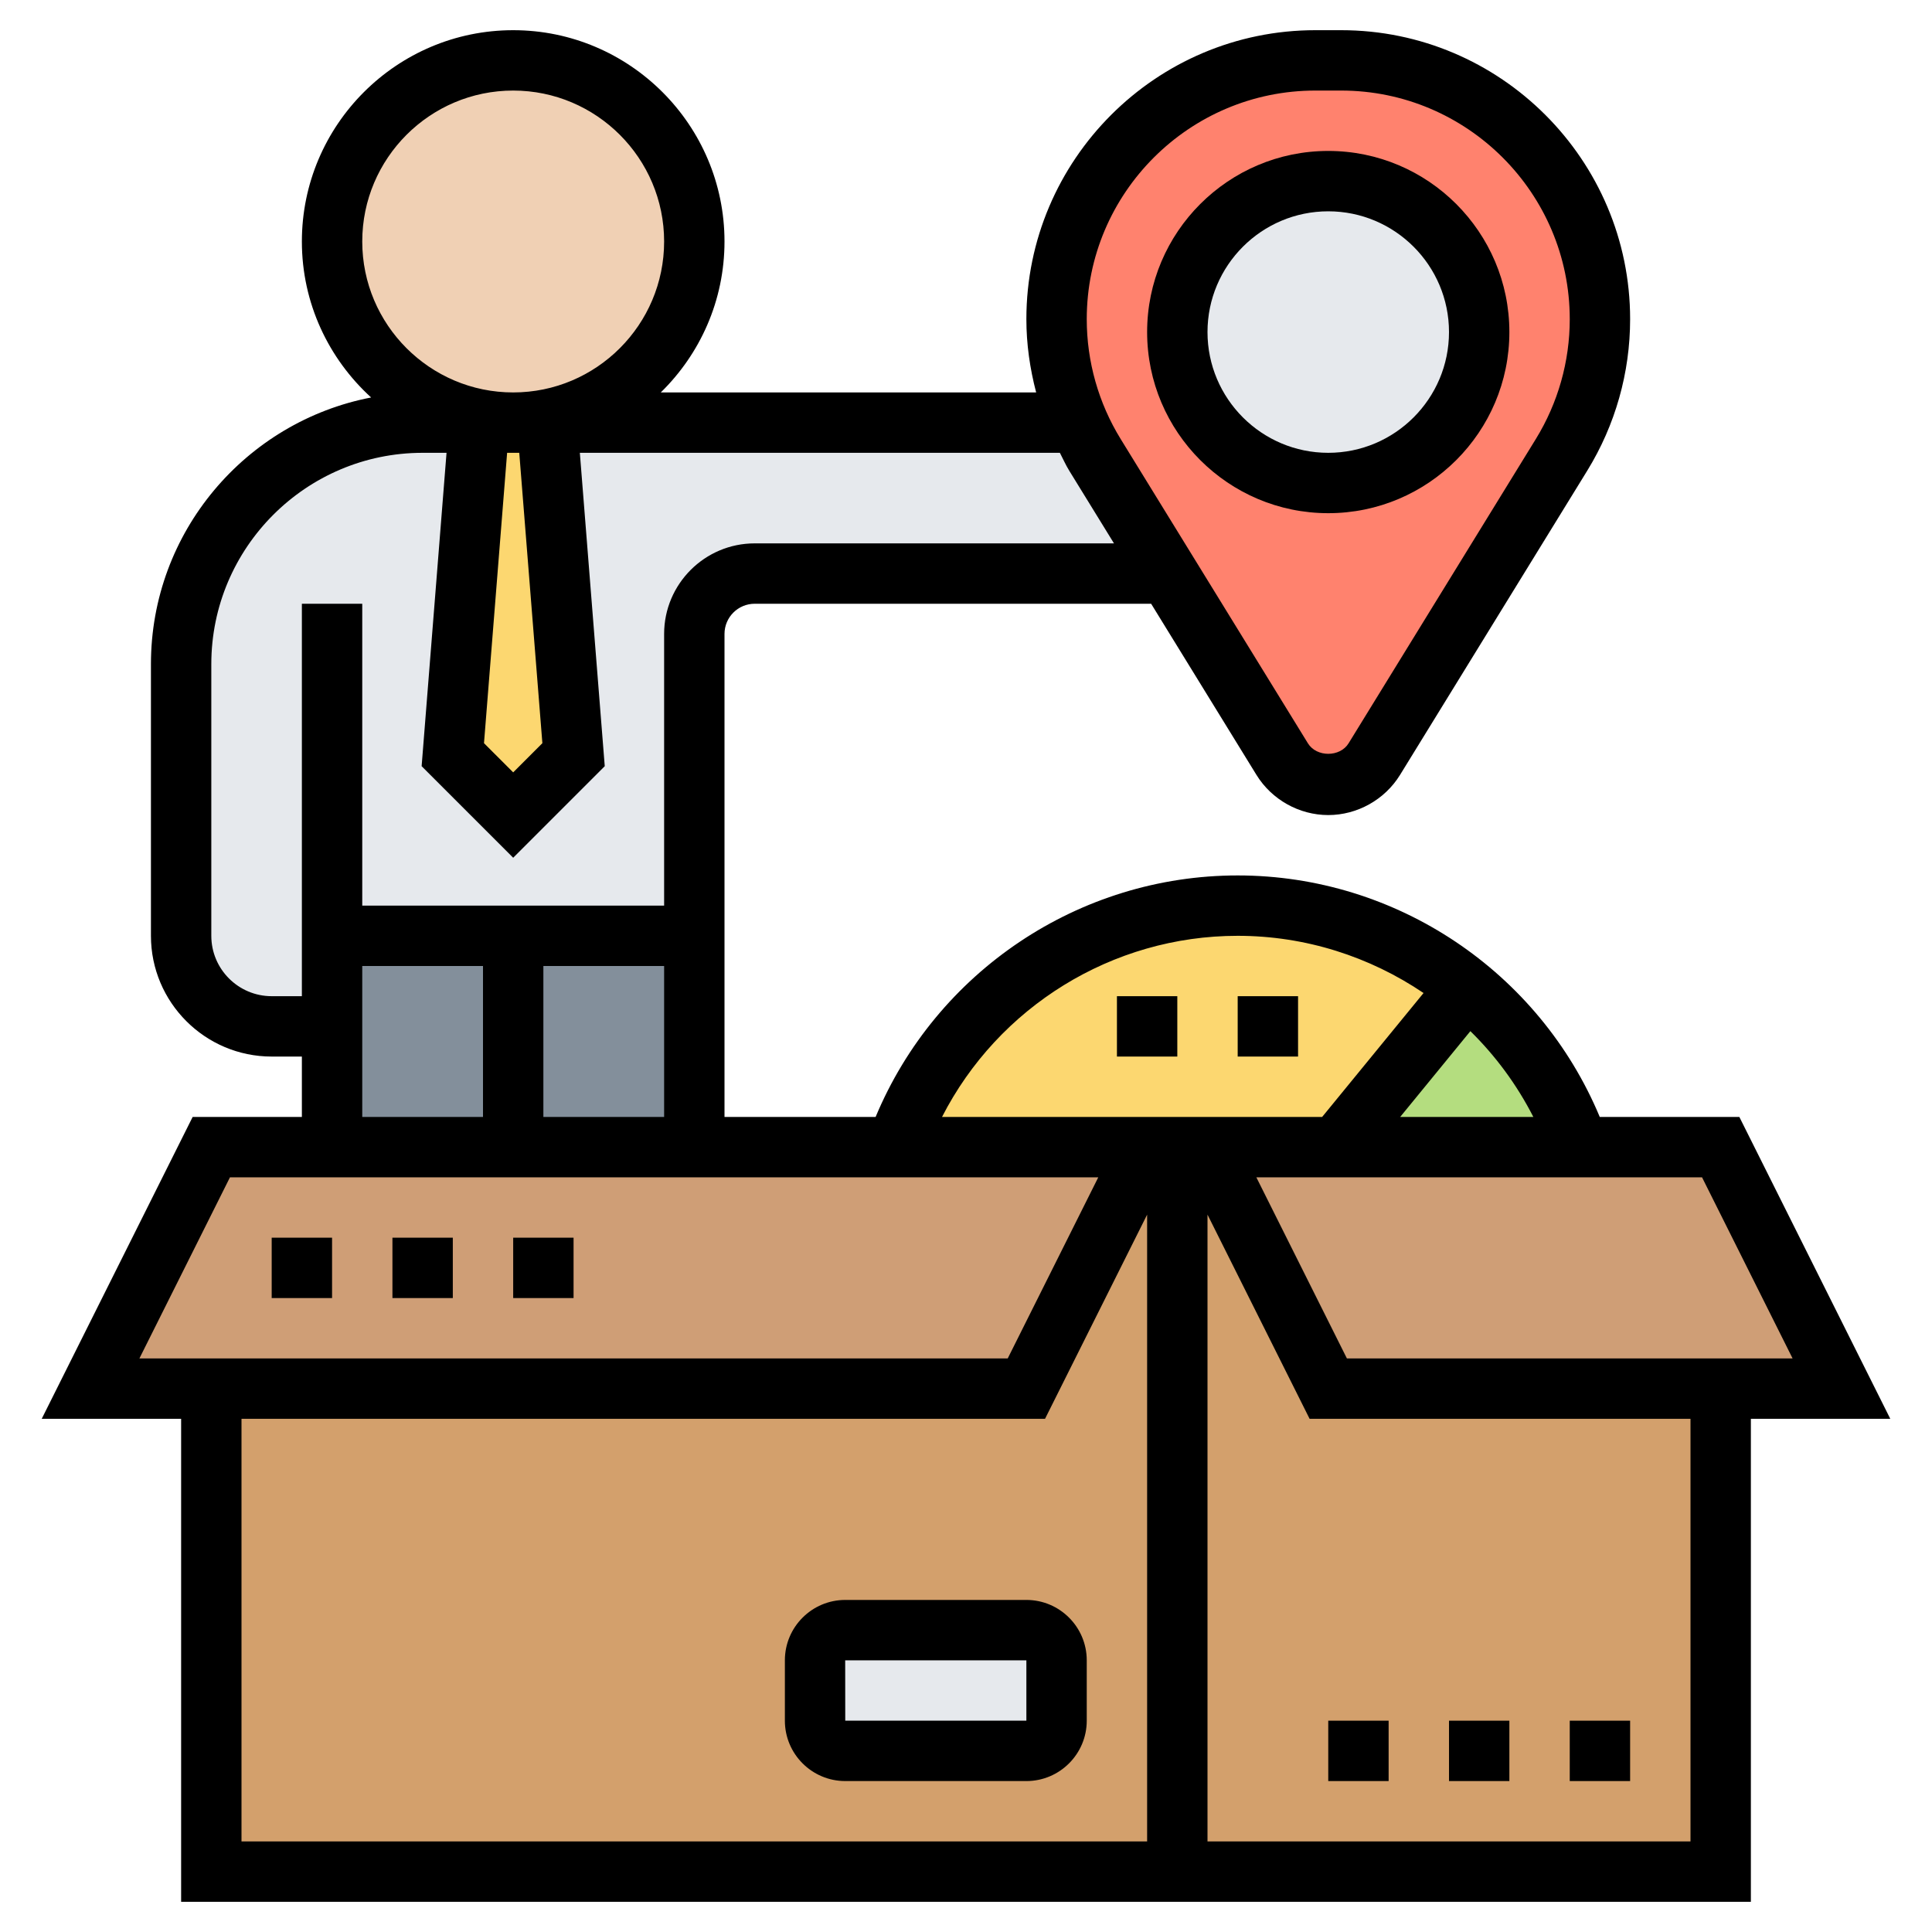 <svg id="Layer_35" enable-background="new 0 0 64 64" height="512" viewBox="0 0 64 64" width="512" xmlns="http://www.w3.org/2000/svg"><path d="m17 31h6v7h-6z" fill="#838f9b"/><path d="m17 31v7h-6v-4-3z" fill="#838f9b"/><path d="m11 31v3h-2c-1.66 0-3-1.34-3-3v-9c0-4.42 3.58-8 8-8h1.87l-.87 11 2 2 2-2-.88-11h17.59c.16.37.35.73.56 1.07l2.42 3.93h-13.69c-1.1 0-2 .9-2 2v10h-6z" fill="#e6e9ed"/><path d="m18.12 14 .88 11-2 2-2-2 .87-11h1.13z" fill="#fcd770"/><circle cx="17" cy="8" fill="#f0d0b4" r="6"/><path d="m44 46-4-8h-1-1l-4 8h-27v16h32 18v-16z" fill="#d3a06c"/><path d="m57 38 4 8h-4-13l-4-8h4.27 8.05z" fill="#cf9e76"/><path d="m38 38-4 8h-27-4l4-8h4 6 6 6.68z" fill="#cf9e76"/><path d="m35 55v2c0 .55-.45 1-1 1h-6c-.55 0-1-.45-1-1v-2c0-.55.45-1 1-1h6c.55 0 1 .45 1 1z" fill="#e6e9ed"/><path d="m52.32 38h-8.05l4.33-5.29c1.68 1.38 2.99 3.2 3.72 5.29z" fill="#b4dd7f"/><path d="m48.6 32.71-4.33 5.29h-4.27-1-1-8.32c1.65-4.66 6.1-8 11.32-8 2.88 0 5.53 1.02 7.6 2.71z" fill="#fcd770"/><path d="m35.71 14c-.47-1.08-.71-2.24-.71-3.43 0-4.73 3.84-8.57 8.57-8.57h.86c2.37 0 4.51.96 6.06 2.51s2.51 3.69 2.51 6.06c0 1.59-.44 3.15-1.27 4.5l-6.21 10.08c-.32.53-.9.85-1.52.85s-1.2-.32-1.52-.85l-3.79-6.15-2.42-3.93c-.21-.34-.4-.7-.56-1.07z" fill="#ff826e"/><circle cx="44" cy="11" fill="#e6e9ed" r="5"/><path d="m62.618 47-5-10h-4.624c-2.007-4.811-6.735-8-11.994-8s-9.987 3.189-11.994 8h-5.006v-16c0-.552.448-1 1-1h13.133l3.491 5.673c.505.818 1.415 1.327 2.376 1.327s1.871-.509 2.376-1.327l6.204-10.082c.929-1.51 1.42-3.245 1.42-5.018 0-5.278-4.295-9.573-9.573-9.573h-.854c-5.278 0-9.573 4.295-9.573 9.573 0 .824.117 1.638.324 2.427h-12.435c1.301-1.272 2.111-3.042 2.111-5 0-3.859-3.141-7-7-7s-7 3.141-7 7c0 2.047.889 3.886 2.294 5.167-4.149.8-7.294 4.454-7.294 8.833v9c0 2.206 1.794 4 4 4h1v2h-3.618l-5 10h4.618v16h52v-16zm-3.236-2h-14.764l-3-6h14.764zm-8.588-8h-4.411l2.325-2.842c.835.819 1.541 1.776 2.086 2.842zm-9.794-6c2.247 0 4.377.692 6.157 1.895l-3.359 4.105h-12.592c1.86-3.638 5.63-6 9.794-6zm-23 6v-5h4v5zm25.573-34h.854c4.176 0 7.573 3.397 7.573 7.573 0 1.402-.389 2.775-1.123 3.969l-6.204 10.082c-.285.463-1.061.463-1.346 0l-6.204-10.082c-.734-1.193-1.123-2.566-1.123-3.969 0-4.176 3.397-7.573 7.573-7.573zm-25.606 21.619-.967.967-.967-.967.766-9.619h.402zm-5.967-16.619c0-2.757 2.243-5 5-5s5 2.243 5 5-2.243 5-5 5-5-2.243-5-5zm-3 25c-1.103 0-2-.897-2-2v-9c0-3.859 3.141-7 7-7h.792l-.825 10.381 3.033 3.033 3.033-3.033-.825-10.381h15.902c.103.197.192.401.309.591l1.483 2.409h-11.902c-1.654 0-3 1.346-3 3v9h-10v-10h-2v13zm3-1h4v5h-4zm-4.382 7h28.764l-3 6h-28.764zm.382 8h26.618l3.382-6.764v20.764h-30zm48 14h-16v-20.764l3.382 6.764h12.618z"/><path d="m44 17c3.309 0 6-2.691 6-6s-2.691-6-6-6-6 2.691-6 6 2.691 6 6 6zm0-10c2.206 0 4 1.794 4 4s-1.794 4-4 4-4-1.794-4-4 1.794-4 4-4z"/><path d="m41 33h2v2h-2z"/><path d="m37 33h2v2h-2z"/><path d="m52 57h2v2h-2z"/><path d="m48 57h2v2h-2z"/><path d="m44 57h2v2h-2z"/><path d="m34 53h-6c-1.103 0-2 .897-2 2v2c0 1.103.897 2 2 2h6c1.103 0 2-.897 2-2v-2c0-1.103-.897-2-2-2zm0 4h-6l-.002-2h.002 6z"/><path d="m9 41h2v2h-2z"/><path d="m13 41h2v2h-2z"/><path d="m17 41h2v2h-2z"/></svg>